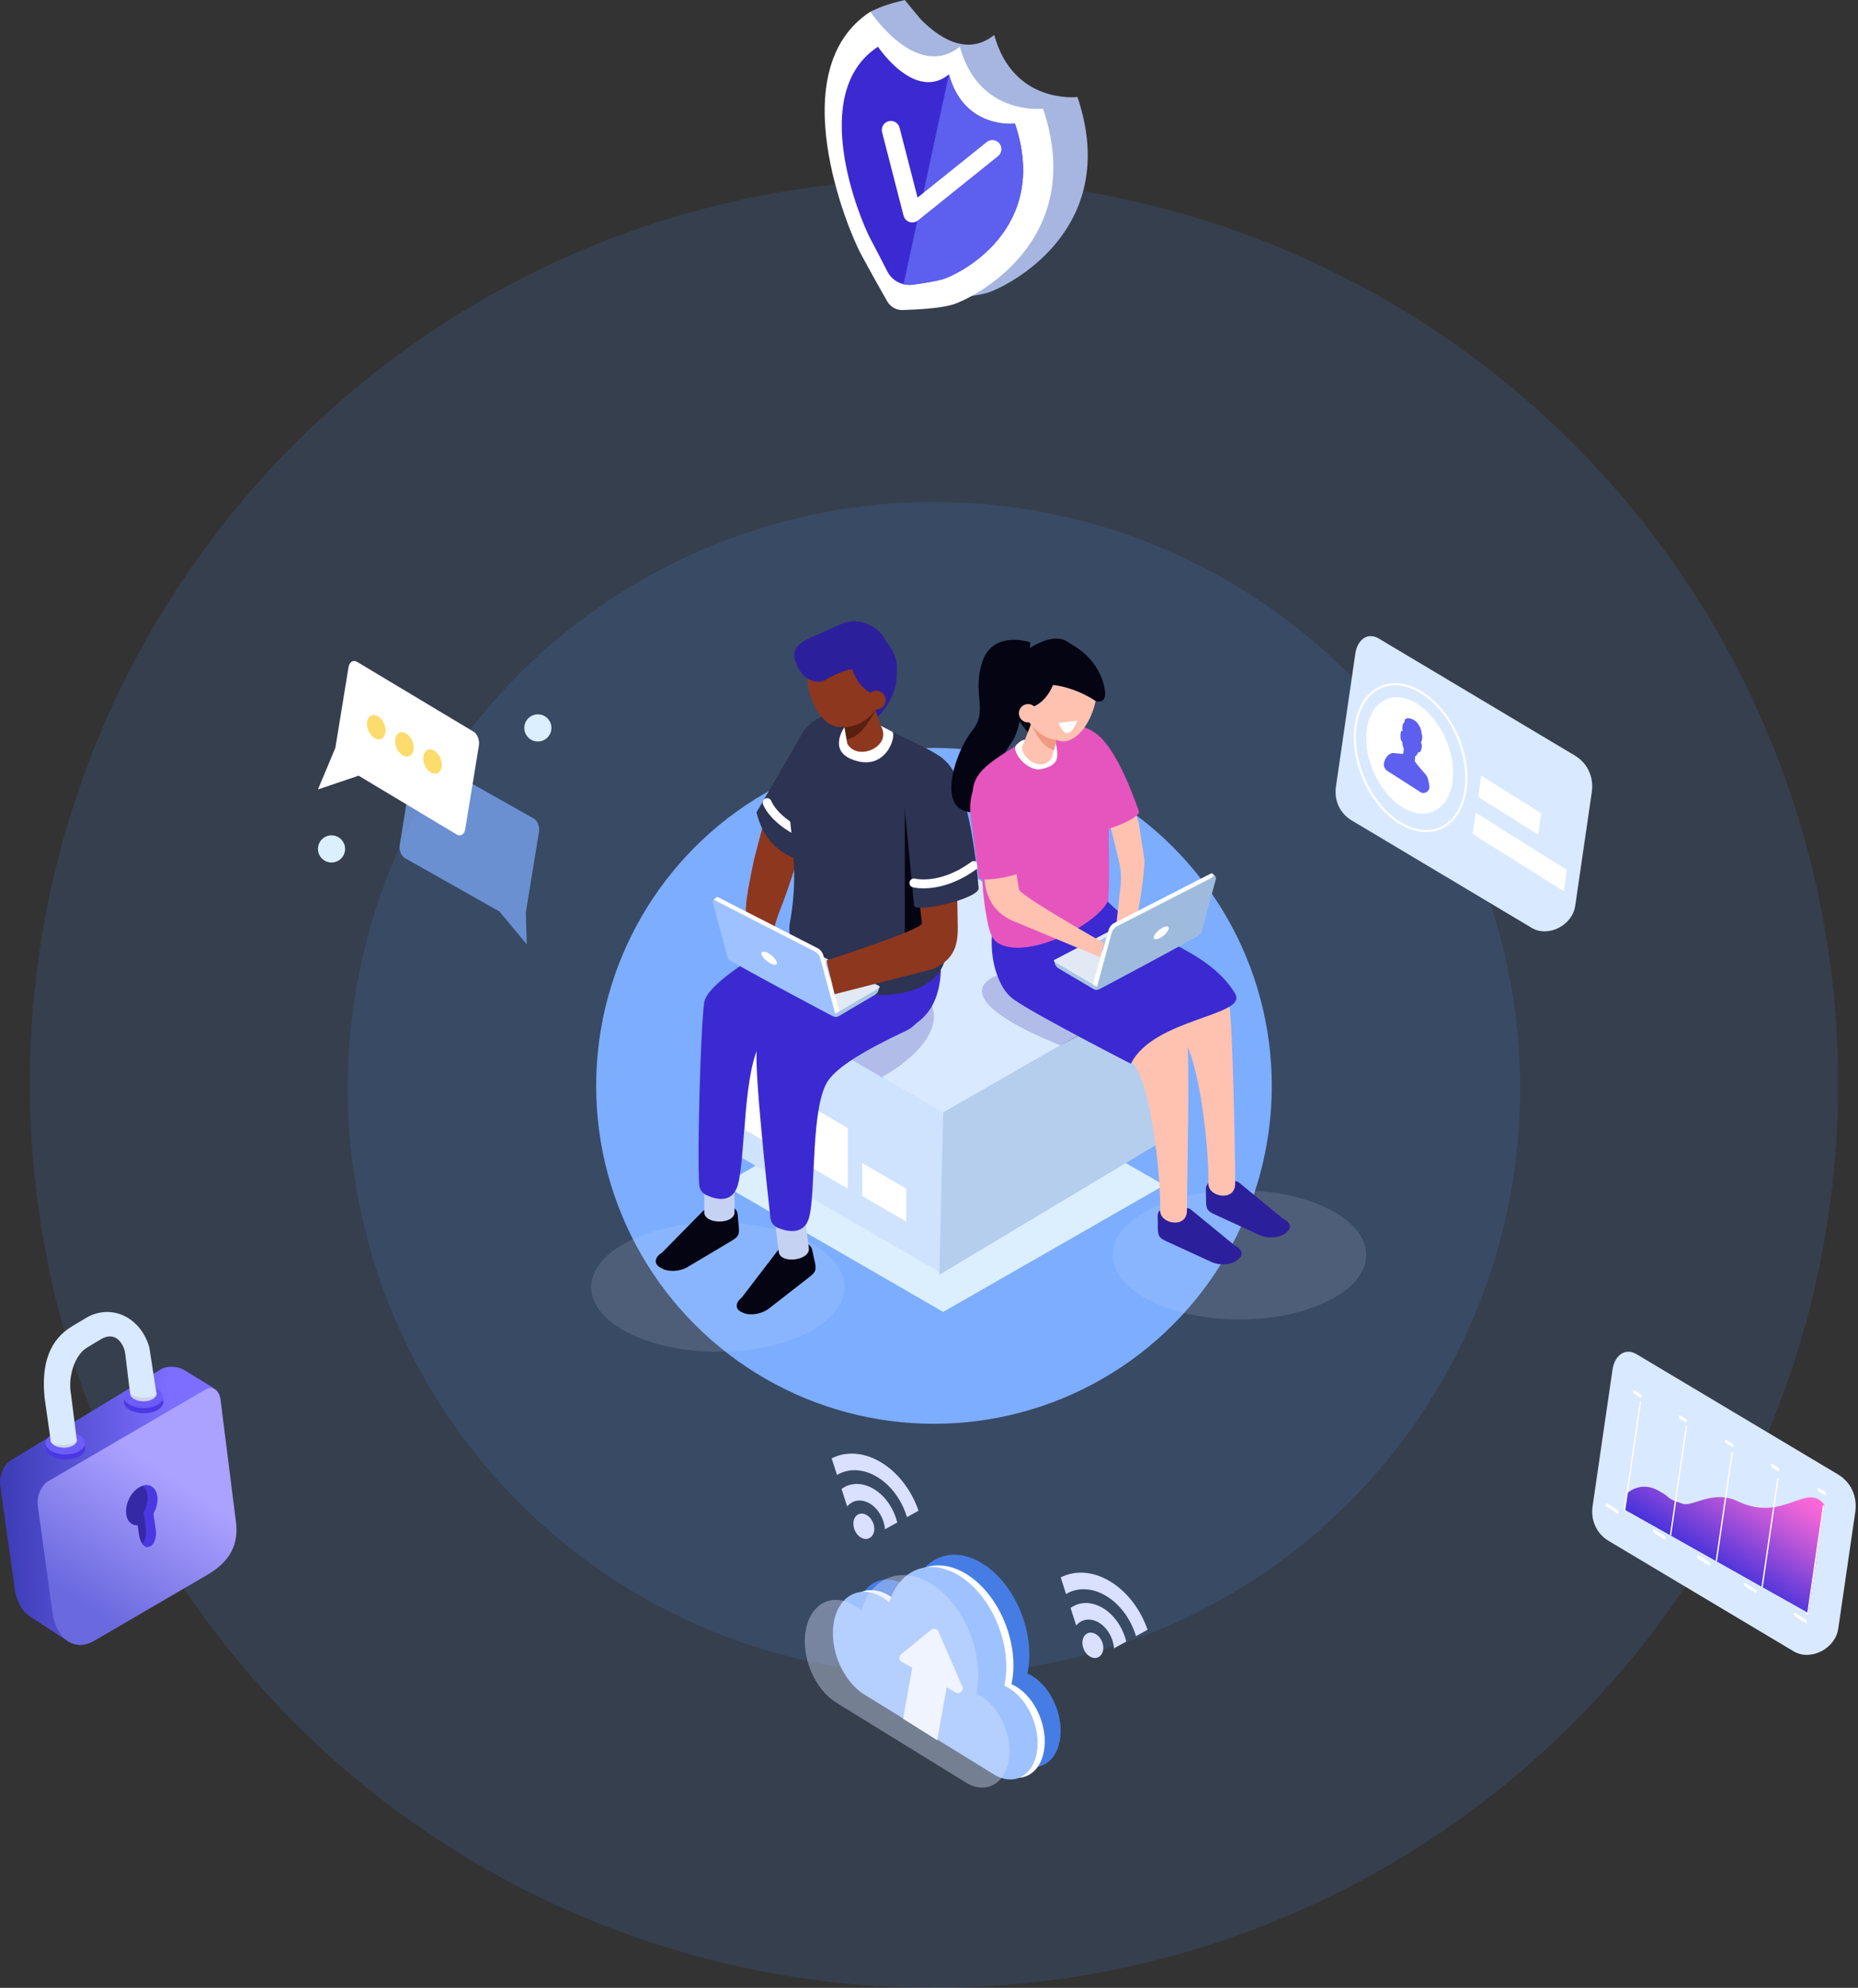 <svg width="748" height="800" viewBox="0 0 748 800" fill="none" xmlns="http://www.w3.org/2000/svg">
<rect x="0" y="0" width="748" height="800" fill="#333333" stroke="none"/>
<circle opacity="0.13" cx="376.001" cy="436" r="364" fill="#5292FF"/>
<path d="M746.905 608.493C747.817 602.249 745.155 596.476 739.919 593.358L658.854 544.992C654.415 542.344 650.051 545.183 649.159 551.297L641.159 606.116C640.315 611.903 642.786 617.255 647.634 620.148L722.095 664.572C728.89 668.629 738.864 663.557 740.049 655.449L746.905 608.493Z" fill="#D9E9FF"/>
<path d="M655.034 601.003C655.034 601.003 660.215 595.754 667.745 599.935C673.505 603.134 670.271 602.869 677.399 605.177C681.6 606.539 689.484 599.356 699.635 604.203C718.017 612.979 727.331 596.108 734.493 605.606L728.127 649.219L654.081 607.56L655.034 601.003Z" fill="url(#paint0_linear)"/>
<path d="M654.041 607.805L660.4 564.239" stroke="white" stroke-width="0.541" stroke-miterlimit="10" stroke-linecap="round" stroke-linejoin="round"/>
<path d="M672.559 617.684L678.917 574.111" stroke="white" stroke-width="0.541" stroke-miterlimit="10" stroke-linecap="round" stroke-linejoin="round"/>
<path d="M690.995 628.107L697.354 584.534" stroke="white" stroke-width="0.541" stroke-miterlimit="10" stroke-linecap="round" stroke-linejoin="round"/>
<path d="M709.432 638.517L715.791 594.951" stroke="white" stroke-width="0.541" stroke-miterlimit="10" stroke-linecap="round" stroke-linejoin="round"/>
<path d="M727.773 649.607L734.132 606.035" stroke="white" stroke-width="0.541" stroke-miterlimit="10" stroke-linecap="round" stroke-linejoin="round"/>
<path d="M734.527 601.739L732.117 600.221C731.851 600.05 731.674 599.615 731.729 599.247C731.783 598.879 732.042 598.716 732.314 598.879L734.724 600.398C734.99 600.568 735.167 601.004 735.112 601.371C735.058 601.746 734.792 601.909 734.527 601.739Z" fill="white"/>
<path d="M727.004 651.793L724.594 650.275C724.587 650.268 724.58 650.268 724.573 650.261L722.783 649.131C722.517 648.961 722.252 649.131 722.197 649.498C722.143 649.866 722.32 650.309 722.585 650.472L724.996 651.99C725.002 651.997 725.009 651.997 725.016 652.004L726.807 653.127C727.072 653.297 727.338 653.127 727.392 652.76C727.446 652.399 727.269 651.956 727.004 651.793Z" fill="white"/>
<path d="M706.879 639.735L704.469 638.217C704.462 638.21 704.455 638.21 704.448 638.204L702.658 637.073C702.392 636.903 702.127 637.073 702.072 637.441C702.018 637.809 702.195 638.251 702.46 638.415L704.871 639.933C704.877 639.94 704.884 639.94 704.891 639.946L706.682 641.07C706.947 641.24 707.213 641.07 707.267 640.702C707.321 640.348 707.144 639.906 706.879 639.735Z" fill="white"/>
<path d="M688.061 628.618L685.651 627.099C685.644 627.093 685.637 627.093 685.63 627.086L683.84 625.956C683.574 625.785 683.308 625.956 683.254 626.323C683.2 626.691 683.377 627.133 683.642 627.297L686.052 628.815C686.059 628.822 686.066 628.822 686.073 628.829L687.863 629.952C688.129 630.122 688.394 629.952 688.449 629.584C688.503 629.23 688.326 628.788 688.061 628.618Z" fill="white"/>
<path d="M670.292 618.215L667.882 616.696C667.875 616.69 667.868 616.69 667.862 616.683L666.071 615.553C665.805 615.382 665.54 615.553 665.485 615.92C665.431 616.288 665.608 616.731 665.874 616.894L668.284 618.412C668.29 618.419 668.297 618.419 668.304 618.426L670.095 619.549C670.36 619.719 670.626 619.549 670.68 619.181C670.735 618.821 670.558 618.385 670.292 618.215Z" fill="white"/>
<path d="M715.696 591.983L713.286 590.464C713.02 590.294 712.843 589.858 712.898 589.491C712.952 589.123 713.211 588.96 713.483 589.123L715.893 590.641C716.159 590.812 716.336 591.247 716.281 591.615C716.227 591.983 715.961 592.146 715.696 591.983Z" fill="white"/>
<path d="M697.292 582.335L694.882 580.817C694.617 580.647 694.44 580.211 694.494 579.844C694.549 579.476 694.807 579.313 695.08 579.476L697.49 580.994C697.755 581.164 697.932 581.6 697.878 581.968C697.823 582.335 697.558 582.499 697.292 582.335Z" fill="white"/>
<path d="M678.638 572.45L676.228 570.932C675.962 570.761 675.785 570.326 675.84 569.958C675.894 569.59 676.153 569.427 676.425 569.59L678.836 571.109C679.101 571.279 679.278 571.715 679.224 572.082C679.169 572.45 678.91 572.613 678.638 572.45Z" fill="white"/>
<path d="M660.304 562.442L657.894 560.924C657.629 560.753 657.451 560.318 657.506 559.95C657.56 559.582 657.819 559.419 658.091 559.582L660.502 561.101C660.767 561.271 660.944 561.706 660.89 562.074C660.835 562.449 660.57 562.612 660.304 562.442Z" fill="white"/>
<path d="M651.283 607.723L648.873 606.205C648.866 606.198 648.86 606.198 648.853 606.191L647.062 605.061C646.797 604.891 646.531 605.061 646.477 605.429C646.422 605.796 646.599 606.239 646.865 606.402L649.275 607.921C649.282 607.927 649.288 607.927 649.295 607.934L651.086 609.058C651.351 609.228 651.617 609.058 651.671 608.69C651.726 608.329 651.549 607.893 651.283 607.723Z" fill="white"/>
<circle opacity="0.13" cx="376.001" cy="438" r="236" fill="#5292FF"/>
<circle cx="376" cy="437" r="136" fill="#7DADFF"/>
<circle cx="375.498" cy="436.5" r="68.5" fill="#D9E1FF"/>
<path d="M355.659 419.066H395.785" stroke="#2D3352" stroke-width="1.801" stroke-linecap="round" stroke-linejoin="round"/>
<path d="M375.719 399V419.084" stroke="#2D3352" stroke-width="1.801" stroke-linecap="round" stroke-linejoin="round"/>
<path d="M355.659 419.084C355.663 413.762 357.781 408.66 361.547 404.9C365.313 401.139 370.418 399.029 375.74 399.033C381.062 399.037 386.164 401.155 389.925 404.921C393.685 408.687 395.795 413.792 395.791 419.114" stroke="#2D3352" stroke-width="1.801" stroke-linecap="round" stroke-linejoin="round"/>
<path d="M375.725 399C375.725 399 364.966 403.293 364.966 419.066" stroke="#2D3352" stroke-width="1.801" stroke-linecap="round" stroke-linejoin="round"/>
<path d="M375.724 399C375.724 399 386.477 403.293 386.477 419.066" stroke="#2D3352" stroke-width="1.801" stroke-linecap="round" stroke-linejoin="round"/>
<path d="M375.716 410.456C364.639 410.456 361.769 404.644 361.769 404.644" stroke="#2D3352" stroke-width="1.801" stroke-linecap="round" stroke-linejoin="round"/>
<path d="M389.677 404.644C389.677 404.644 386.807 410.456 375.724 410.456" stroke="#2D3352" stroke-width="1.801" stroke-linecap="round" stroke-linejoin="round"/>
<path d="M375.724 439.15V419.066" stroke="#2D3352" stroke-width="1.801" stroke-linecap="round" stroke-linejoin="round"/>
<path d="M395.791 419.084C395.791 424.406 393.677 429.51 389.914 433.273C386.151 437.036 381.047 439.15 375.725 439.15C370.403 439.15 365.299 437.036 361.536 433.273C357.773 429.51 355.659 424.406 355.659 419.084" stroke="#2D3352" stroke-width="1.801" stroke-linecap="round" stroke-linejoin="round"/>
<path d="M375.724 439.15C375.724 439.15 386.477 434.857 386.477 419.084" stroke="#2D3352" stroke-width="1.801" stroke-linecap="round" stroke-linejoin="round"/>
<path d="M375.725 439.15C375.725 439.15 364.966 434.857 364.966 419.084" stroke="#2D3352" stroke-width="1.801" stroke-linecap="round" stroke-linejoin="round"/>
<path d="M389.677 433.506C389.677 433.506 386.807 427.694 375.724 427.694" stroke="#2D3352" stroke-width="1.801" stroke-linecap="round" stroke-linejoin="round"/>
<path d="M361.758 433.506C361.758 433.506 364.628 427.694 375.706 427.694" stroke="#2D3352" stroke-width="1.801" stroke-linecap="round" stroke-linejoin="round"/>
<path d="M381.574 472.335L380.151 467.7C379.879 466.82 379.333 466.05 378.591 465.503C377.85 464.957 376.953 464.662 376.032 464.662H375.384C374.463 464.662 373.566 464.957 372.825 465.503C372.084 466.05 371.537 466.82 371.265 467.7L369.836 472.335" stroke="#2D3352" stroke-width="1.801" stroke-linecap="round" stroke-linejoin="round"/>
<path d="M375.724 472.888V469.789" stroke="#2D3352" stroke-width="1.801" stroke-linecap="round" stroke-linejoin="round"/>
<path d="M414.446 456.1L410.393 453.446C409.62 452.945 408.706 452.706 407.786 452.763C406.866 452.82 405.989 453.171 405.284 453.764L405.038 453.968L404.785 454.178C404.08 454.771 403.584 455.574 403.367 456.47C403.151 457.366 403.228 458.307 403.585 459.156L405.47 463.623" stroke="#2D3352" stroke-width="1.801" stroke-linecap="round" stroke-linejoin="round"/>
<path d="M410.304 460.297L408.316 457.925" stroke="#2D3352" stroke-width="1.801" stroke-linecap="round" stroke-linejoin="round"/>
<path d="M345.992 463.653L347.878 459.192C348.235 458.343 348.311 457.402 348.095 456.506C347.879 455.611 347.382 454.808 346.677 454.215L346.431 454.004L346.184 453.794C345.478 453.203 344.601 452.853 343.682 452.796C342.763 452.739 341.849 452.977 341.075 453.476L336.998 456.112" stroke="#2D3352" stroke-width="1.801" stroke-linecap="round" stroke-linejoin="round"/>
<path d="M341.14 460.303L343.127 457.931" stroke="#2D3352" stroke-width="1.801" stroke-linecap="round" stroke-linejoin="round"/>
<path d="M378.708 443.563L375.706 451.086L372.704 443.563C371.071 443.364 369.462 443.004 367.9 442.488L375.706 462.116L383.511 442.488C381.95 443.006 380.341 443.367 378.708 443.563Z" fill="#00BAFE"/>
<path d="M362.275 439.757L355.154 443.599L357.7 435.92C356.574 434.716 355.569 433.404 354.697 432.005L348.051 452.053L366.646 442.038C365.116 441.425 363.652 440.661 362.275 439.757Z" fill="#00BAFE"/>
<path d="M393.744 435.914L396.296 443.599L389.169 439.751C387.791 440.651 386.327 441.411 384.798 442.02L403.411 452.047L396.758 432.005C395.885 433.404 394.875 434.713 393.744 435.914Z" fill="#00BAFE"/>
<path d="M375.72 439.15C386.802 439.15 395.786 430.166 395.786 419.084C395.786 408.002 386.802 399.018 375.72 399.018C364.638 399.018 355.654 408.002 355.654 419.084C355.654 430.166 364.638 439.15 375.72 439.15Z" stroke="#2D3352" stroke-width="1.801" stroke-linecap="round" stroke-linejoin="round"/>
<path d="M4.168 587.81L64.856 551.019C67.802 549.313 72.315 550.007 74.726 551.713L85.994 558.588L77.959 576.76L80.281 593.712C81.768 604.564 76.581 617.499 68.744 622.449L41.247 639.828L27.549 660.639L12.074 650.531C11.767 650.343 11.469 650.134 11.181 649.896L11.122 649.857V649.847C8.493 647.744 6.569 644.083 5.904 639.183L0.092 597.978C-0.434 594.139 1.401 589.566 4.168 587.81Z" fill="url(#paint1_linear)"/>
<path d="M37.874 660.361L83.246 633.916C90.993 629.403 96.449 623.104 94.961 612.252L88.771 563.23C88.245 559.391 85.567 557.556 82.829 559.153L19.265 596.202C16.518 597.799 14.712 602.253 15.238 606.092L21.091 648.825C22.569 659.697 30.127 664.885 37.874 660.361Z" fill="url(#paint2_linear)"/>
<path d="M63.258 602.154C62.712 598.166 59.489 596.559 56.047 598.563C52.614 600.567 50.273 605.417 50.819 609.405C51.365 613.393 54.588 615 58.031 612.996C61.463 610.992 63.804 606.141 63.258 602.154Z" fill="#3629A6"/>
<path d="M57.326 601.301L56.87 601.469C55.173 602.074 54.162 605.11 54.608 608.225L56.007 617.876C56.453 620.991 58.209 623.034 59.905 622.429L60.361 622.261C62.058 621.656 63.069 618.62 62.623 615.505L61.224 605.854C60.778 602.749 59.022 600.696 57.326 601.301Z" fill="#3629A6"/>
<path d="M58.725 615.019L57.803 608.641C59.043 606.489 59.668 603.939 59.36 601.658C59.122 599.952 58.398 598.692 57.386 597.958C60.283 597.025 62.782 598.692 63.258 602.154C63.566 604.425 62.941 606.985 61.701 609.137L62.624 615.515C63.07 618.63 62.058 621.665 60.362 622.271L59.906 622.439C58.973 622.776 58.021 622.29 57.277 621.269C58.467 620.128 59.102 617.598 58.725 615.019Z" fill="#4A39E3"/>
<path d="M20.802 586.094C23.937 587.86 28.946 587.85 32.002 586.074C35.057 584.299 34.997 581.422 31.863 579.656C28.728 577.891 23.719 577.901 20.664 579.676C17.608 581.452 17.668 584.329 20.802 586.094Z" fill="#4A39E3"/>
<path d="M26.223 585.323C21.846 585.29 18.312 583.234 18.331 580.73C18.35 578.226 21.914 576.224 26.291 576.257C30.668 576.29 34.202 578.346 34.183 580.85C34.164 583.353 30.6 585.356 26.223 585.323Z" fill="#6C5DFA"/>
<path d="M52.287 567.436C55.421 569.201 60.431 569.191 63.486 567.416C66.541 565.64 66.482 562.764 63.347 560.998C60.212 559.232 55.203 559.242 52.148 561.018C49.093 562.793 49.152 565.67 52.287 567.436Z" fill="#4A39E3"/>
<path d="M52.227 565.343C55.362 567.108 60.371 567.098 63.426 565.323C66.482 563.547 66.422 560.671 63.288 558.905C60.153 557.139 55.144 557.149 52.088 558.925C49.043 560.71 49.103 563.577 52.227 565.343Z" fill="#6C5DFA"/>
<path d="M21.974 581.749C24.067 582.93 27.429 582.93 29.473 581.74C31.516 580.549 31.476 578.625 29.383 577.444C27.29 576.264 23.928 576.264 21.884 577.454C19.841 578.645 19.881 580.569 21.974 581.749Z" fill="#CDD1EA"/>
<path d="M54.023 563.071C56.116 564.252 59.479 564.252 61.522 563.061C63.566 561.871 63.526 559.947 61.433 558.766C59.34 557.586 55.977 557.586 53.934 558.776C51.891 559.966 51.93 561.891 54.023 563.071Z" fill="#CDD1EA"/>
<path d="M30.872 579.18L28.59 561.137C27.34 554.749 29.681 545.534 35.087 542.3L40.672 538.947C42.616 537.777 44.58 537.529 46.197 538.233C47.447 538.778 48.548 539.909 49.361 541.457C49.957 542.568 50.294 543.798 50.443 545.038L52.318 560.433C53.081 563.111 63.695 563.111 62.931 560.433L60.114 542.22C58.408 536.229 54.53 531.537 49.49 529.335C44.679 527.232 39.254 527.629 34.601 530.416L29.017 533.769C20.159 539.086 16.488 548.539 17.976 562.744L20.456 580.033C21.131 582.444 31.636 581.859 30.872 579.18Z" fill="#D9E9FF"/>
<path d="M138.929 341.645C138.929 344.668 136.48 347.11 133.465 347.11C130.443 347.11 128.001 344.66 128.001 341.645C128.001 338.623 130.45 336.181 133.465 336.181C136.48 336.181 138.929 338.623 138.929 341.645Z" fill="#DBEFFF"/>
<path d="M222.001 292.948C222.001 295.97 219.551 298.412 216.536 298.412C213.521 298.412 211.072 295.963 211.072 292.948C211.072 289.926 213.521 287.484 216.536 287.484C219.551 287.484 222.001 289.926 222.001 292.948Z" fill="#DBEFFF"/>
<path opacity="0.71" d="M169.73 303.934L214.925 329.435C216.4 330.266 217.324 332.686 216.981 334.806L211.688 367.24L212.075 380.073L201.047 366.81L162.977 345.326C161.501 344.496 160.578 342.075 160.921 339.955L166.421 306.268C166.765 304.156 168.255 303.103 169.73 303.934Z" fill="#7DADFF"/>
<path d="M190.641 294.459L143.72 266.344C142.188 265.427 140.655 266.408 140.304 268.528L135.012 300.962L128.001 317.705L144.365 312.169L183.888 335.852C185.421 336.768 186.953 335.787 187.304 333.668L192.804 299.981C193.141 297.868 192.174 295.383 190.641 294.459Z" fill="white"/>
<path d="M155.164 294.867C154.77 297.288 152.8 298.262 150.767 297.044C148.733 295.827 147.408 292.876 147.802 290.449C148.196 288.028 150.165 287.054 152.199 288.272C154.225 289.496 155.557 292.447 155.164 294.867Z" fill="#FCDC6C"/>
<path d="M166.486 301.785C166.092 304.206 164.123 305.18 162.089 303.962C160.055 302.745 158.73 299.794 159.124 297.367C159.518 294.946 161.487 293.972 163.521 295.19C165.555 296.407 166.88 299.357 166.486 301.785Z" fill="#FCDC6C"/>
<path d="M177.808 308.696C177.414 311.116 175.445 312.09 173.411 310.873C171.377 309.656 170.052 306.705 170.446 304.277C170.84 301.857 172.81 300.883 174.843 302.1C176.877 303.325 178.202 306.275 177.808 308.696Z" fill="#FCDC6C"/>
<path d="M442.429 653.036C445.875 655.112 448.183 659.274 448.481 663.359L453.416 660.629C452.092 655.138 448.693 649.987 444.021 647.169C439.343 644.351 434.501 644.537 430.993 647.117L433.27 654.19C435.382 651.563 438.983 650.96 442.429 653.036Z" fill="#D9E1FF"/>
<path d="M427.021 634.816L429.175 641.503C433.708 638.798 439.616 638.845 445.339 642.291C451.062 645.737 455.332 651.825 457.336 658.465L461.998 655.885C461.715 655.06 461.395 654.247 461.055 653.443C458.114 646.417 453.189 640.204 446.926 636.429C439.946 632.22 432.744 631.911 427.021 634.816Z" fill="#D9E1FF"/>
<path d="M436.453 664.044C436.499 664.137 436.54 664.23 436.592 664.322C436.674 664.472 436.762 664.616 436.855 664.76C436.937 664.889 437.025 665.013 437.117 665.136C437.2 665.249 437.287 665.363 437.38 665.471C437.504 665.615 437.638 665.754 437.777 665.888C437.854 665.965 437.931 666.043 438.014 666.115C438.246 666.311 438.482 666.496 438.74 666.651C438.998 666.805 439.255 666.924 439.513 667.016C439.605 667.052 439.693 667.068 439.786 667.099C439.945 667.145 440.105 667.186 440.265 667.212C440.383 667.233 440.497 667.238 440.61 667.243C440.734 667.248 440.852 667.248 440.976 667.243C441.11 667.238 441.244 667.222 441.372 667.202C441.45 667.186 441.522 667.166 441.599 667.145C442.372 666.944 443.041 666.45 443.505 665.703C443.592 665.559 443.675 665.414 443.747 665.255C443.845 665.049 443.932 664.832 443.999 664.59C444.082 664.281 444.138 663.962 444.164 663.632C444.345 661.355 443.134 658.836 441.177 657.657C439.224 656.482 437.179 657.039 436.247 658.862C436.113 659.12 436.005 659.408 435.917 659.717C435.85 659.959 435.814 660.206 435.788 660.454C435.768 660.644 435.757 660.835 435.752 661.026C435.747 661.427 435.794 661.824 435.866 662.226C435.979 662.854 436.17 663.467 436.453 664.044Z" fill="#D9E1FF"/>
<path d="M350.223 605.13C353.669 607.206 355.977 611.368 356.275 615.453L361.21 612.723C359.886 607.232 356.487 602.081 351.814 599.263C347.137 596.445 342.295 596.631 338.787 599.211L341.064 606.284C343.176 603.657 346.777 603.054 350.223 605.13Z" fill="#D9E1FF"/>
<path d="M334.815 586.91L336.969 593.597C341.502 590.892 347.41 590.939 353.133 594.385C358.856 597.831 363.126 603.92 365.13 610.559L369.792 607.979C369.509 607.154 369.189 606.341 368.849 605.537C365.908 598.511 360.983 592.299 354.72 588.523C347.74 584.314 340.538 584.005 334.815 586.91Z" fill="#D9E1FF"/>
<path d="M344.247 616.138C344.293 616.231 344.334 616.324 344.386 616.416C344.468 616.566 344.556 616.71 344.649 616.854C344.731 616.983 344.819 617.107 344.911 617.23C344.994 617.343 345.081 617.457 345.174 617.565C345.298 617.709 345.432 617.848 345.571 617.982C345.648 618.059 345.725 618.137 345.808 618.209C346.039 618.405 346.276 618.59 346.534 618.745C346.792 618.899 347.049 619.018 347.307 619.11C347.399 619.146 347.487 619.162 347.58 619.193C347.739 619.239 347.899 619.28 348.059 619.306C348.177 619.327 348.291 619.332 348.404 619.337C348.528 619.342 348.646 619.342 348.77 619.337C348.904 619.332 349.037 619.316 349.166 619.296C349.244 619.28 349.316 619.26 349.393 619.239C350.166 619.038 350.835 618.544 351.299 617.797C351.386 617.653 351.469 617.508 351.541 617.349C351.639 617.143 351.726 616.926 351.793 616.684C351.876 616.375 351.932 616.056 351.958 615.726C352.138 613.449 350.928 610.93 348.97 609.751C347.018 608.576 344.973 609.132 344.041 610.956C343.907 611.214 343.799 611.502 343.711 611.811C343.644 612.053 343.608 612.3 343.582 612.548C343.562 612.738 343.551 612.929 343.546 613.12C343.541 613.521 343.587 613.918 343.66 614.32C343.773 614.948 343.964 615.561 344.247 616.138Z" fill="#D9E1FF"/>
<path d="M395.372 629.14C408.467 637.15 416.719 656.58 413.808 672.528C413.747 672.853 413.68 673.177 413.613 673.502C414.277 673.785 414.942 674.13 415.611 674.537C423.457 679.338 428.402 690.975 426.655 700.53C424.971 709.766 417.651 713.676 410.079 709.586L357.419 677.133C348.558 671.766 343 658.641 344.968 647.864C346.951 636.985 355.719 632.545 364.651 638.01C365.563 638.567 366.438 639.211 367.273 639.921C371.363 626.642 383.313 621.758 395.372 629.14Z" fill="#467DE4"/>
<path d="M388.969 633.426C402.063 641.436 410.316 660.866 407.405 676.814C407.343 677.139 407.276 677.463 407.209 677.788C407.874 678.071 408.538 678.416 409.208 678.823C417.053 683.624 421.998 695.26 420.252 704.816C418.568 714.052 411.248 717.962 403.676 713.872L351.015 681.419C342.155 676.052 336.597 662.927 338.565 652.15C340.548 641.271 349.315 636.831 358.247 642.296C359.159 642.852 360.035 643.496 360.869 644.207C364.965 630.927 376.91 626.044 388.969 633.426Z" fill="white"/>
<path d="M386.1 634.085C399.194 642.095 407.446 661.525 404.536 677.473C404.474 677.798 404.407 678.122 404.34 678.447C405.005 678.73 405.669 679.075 406.339 679.482C414.184 684.283 419.129 695.92 417.383 705.475C415.699 714.711 408.379 718.621 400.807 714.531L348.146 682.079C339.286 676.711 333.728 663.586 335.696 652.81C337.679 641.93 346.446 637.49 355.378 642.955C356.29 643.512 357.166 644.156 358 644.866C362.09 631.582 374.041 626.703 386.1 634.085Z" fill="#9EC2FF"/>
<path d="M377.296 700.345L363.568 691.696L368.781 662.669L382.509 671.323L377.296 700.345Z" fill="white"/>
<path d="M362.853 668.696L384.822 681.167C386.193 681.945 388.104 680.337 387.491 678.926L377.734 656.477C377.26 655.39 375.736 655.2 374.638 656.091L362.935 665.626C361.812 666.543 361.771 668.083 362.853 668.696Z" fill="white"/>
<path opacity="0.39" d="M374.798 637.335C387.892 645.346 396.145 664.776 393.234 680.724C393.172 681.048 393.105 681.373 393.038 681.697C393.703 681.981 394.367 682.326 395.037 682.733C402.882 687.534 407.828 699.17 406.081 708.726C404.397 717.962 397.077 721.871 389.505 717.781L336.844 685.329C327.984 679.961 322.426 666.836 324.394 656.06C326.377 645.181 335.144 640.74 344.077 646.206C344.988 646.762 345.864 647.406 346.699 648.117C350.794 634.832 362.739 629.954 374.798 637.335Z" fill="#D9E1FF"/>
<path d="M379.717 527.97L291 476.747L379.162 425.84L468.749 476.962L379.717 527.97Z" fill="#DBEFFF"/>
<path d="M379.717 447.65L291 396.427L379.162 345.532L468.749 396.641L379.717 447.65Z" fill="#D9E9FF"/>
<path d="M379.717 447.65L379.843 512.842L291.126 461.619V396.427L379.717 447.65Z" fill="#CFE3FF"/>
<path d="M379.717 447.65L468.749 396.641V458.757L378.166 513.056L379.717 447.65Z" fill="#B6CEED"/>
<path d="M364.816 491.636L347.103 481.324V468.048L364.816 478.361V491.636Z" fill="white"/>
<path d="M341.29 478.361L323.564 468.048V443.666L341.29 453.979V478.361Z" fill="white"/>
<path d="M300.039 454.773L317.765 465.086V424.365L300.039 414.052V454.773Z" fill="white"/>
<path d="M433.769 39.038C433.769 39.038 407.97 42.183 400.261 14.066C389.08 23.064 377.4 14.695 370.476 7.563L364.243 0C358.894 1.305 355.775 2.131 350.395 4.71L352.646 9.513L353.337 10.854C334.79 39.153 356.04 89.237 360.199 97.066C364.971 106.043 373.075 120.166 373.075 120.166C373.075 120.166 389.979 120.083 397.319 117.91C404.654 115.722 451.983 93.053 433.769 39.038Z" fill="#A6B6E0"/>
<path d="M419.92 43.743C419.92 43.743 394.122 46.888 386.413 18.771C369.004 32.78 350.395 4.704 350.395 4.704C314.33 28.247 341.579 92.787 346.351 101.765C349.62 107.909 354.449 116.47 357.168 121.258C358.447 123.503 360.859 124.86 363.442 124.777C368.942 124.606 378.444 124.096 383.471 122.604C390.805 120.431 438.13 97.757 419.92 43.743Z" fill="white"/>
<path d="M408.604 49.767C408.604 49.767 388.144 52.263 382.026 29.962C368.22 41.071 353.462 18.807 353.462 18.807C324.862 37.479 346.471 88.665 350.255 95.787C352.298 99.628 355.079 105.04 357.21 109.214C359.144 112.998 363.256 115.15 367.471 114.573C371.651 114.007 376.693 113.201 379.692 112.312C385.514 110.586 423.05 92.606 408.604 49.767Z" fill="#3B2AD1"/>
<path d="M408.604 49.767C408.604 49.767 388.154 52.257 382.031 29.978L363.77 114.381C364.96 114.667 366.207 114.745 367.471 114.573C371.65 114.006 376.692 113.201 379.692 112.312C385.514 110.586 423.05 92.606 408.604 49.767Z" fill="#5D5FEF"/>
<path d="M358.634 52.309L367.278 85.884L399.517 60.003" stroke="white" stroke-width="7.267" stroke-miterlimit="10" stroke-linecap="round" stroke-linejoin="round"/>
<path d="M640.824 318.814C641.713 312.733 639.12 307.11 634.021 304.073L555.066 256.966C550.743 254.387 546.492 257.152 545.623 263.107L537.839 316.499C537.016 322.136 539.423 327.348 544.145 330.166L616.668 373.433C623.286 377.385 633 372.445 634.154 364.548L640.824 318.814Z" fill="#D9E9FF"/>
<path d="M576.955 326.614C585.094 323.208 587.46 310.336 582.241 297.863C577.022 285.391 566.194 278.04 558.055 281.445C549.917 284.851 547.55 297.722 552.769 310.195C557.988 322.668 568.817 330.019 576.955 326.614Z" fill="white"/>
<path d="M571.935 318.827C573.434 319.788 575.649 318.396 575.443 316.612C575.251 314.882 574.906 313.244 574.508 312.521C574.157 311.871 573.679 311.36 573.262 310.91C572.831 310.445 572.274 309.782 571.736 309.146C571.557 308.934 571.378 308.715 571.199 308.509L570.119 307.163C569.966 306.924 569.807 306.686 569.654 306.447C569.628 306.407 569.568 306.334 569.548 306.281C569.548 306.195 569.568 306.095 569.581 306.016C569.641 305.452 569.694 304.889 569.754 304.325C570.311 304.073 570.709 303.476 570.921 302.687C571.703 303.204 572.041 302.137 572.234 301.381C572.366 300.844 572.632 299.484 572.048 298.954C572.075 298.868 572.101 298.788 572.128 298.715C572.293 298.271 572.446 297.807 572.519 297.289C572.592 296.772 572.585 296.182 572.433 295.605C572.4 295.473 572.347 295.327 572.274 295.214C572.313 295.035 572.287 294.81 572.254 294.597C571.988 292.973 571.193 291.501 570.271 290.579C569.349 289.664 568.321 289.246 567.333 289.087C566.604 288.968 565.609 289.047 565.404 290.32C565.377 290.486 565.391 290.645 565.424 290.804C565.291 290.738 565.172 290.818 565.086 290.924C564.82 291.242 564.681 291.733 564.621 292.263C564.562 292.794 564.582 293.364 564.621 293.934C564.628 294.02 564.628 294.12 564.635 294.219C563.885 293.729 563.819 295.367 563.812 296.043C563.806 296.878 563.872 298.138 564.575 298.636C564.575 299.007 564.602 299.385 564.668 299.769C564.767 300.326 564.933 300.824 565.152 301.281C565.152 301.288 565.145 301.295 565.145 301.301C565.086 301.878 565.026 302.455 564.966 303.039C564.96 303.085 564.96 303.184 564.953 303.237C564.946 303.198 564.807 303.291 564.774 303.304C564.648 303.357 564.522 303.41 564.396 303.463V303.456L564.071 303.397V303.39L563.991 303.37C563.779 303.324 563.56 303.291 563.335 303.271L563.308 303.264C563.023 303.237 562.738 303.224 562.46 303.211C561.949 303.191 561.452 303.058 560.948 303.052C559.701 303.045 557.864 304.1 557.221 306.904C556.923 308.217 557.4 309.497 558.468 310.207L571.935 318.827ZM572.068 301.334C572.048 301.407 572.028 301.474 572.015 301.527C572.035 301.467 572.055 301.401 572.068 301.334Z" fill="#5D5FEF"/>
<path d="M620.507 327.321L596.324 312.163L595.058 320.717L619.241 335.882L620.507 327.321Z" fill="white"/>
<path d="M594.116 327.082L592.856 335.643L629.552 358.646L630.812 350.085L594.116 327.082Z" fill="white"/>
<path d="M579.682 333.352C590.226 328.98 593.493 312.698 586.977 296.985C580.462 281.272 566.633 272.078 556.089 276.45C545.545 280.822 542.279 297.104 548.794 312.817C555.309 328.53 569.138 337.724 579.682 333.352Z" stroke="white" stroke-width="0.879" stroke-miterlimit="10" stroke-linecap="round" stroke-linejoin="round"/>
<path opacity="0.22" d="M437.954 415.175C437.954 415.175 411.403 383.915 397.958 394.37C384.515 404.835 426.954 420.675 426.954 420.675L437.954 415.175Z" fill="#2C1F9C"/>
<path opacity="0.13" d="M289 544C317.167 544 340 532.359 340 518C340 503.641 317.167 492 289 492C260.834 492 238 503.641 238 518C238 532.359 260.834 544 289 544Z" fill="#D9E9FF"/>
<path opacity="0.13" d="M498.997 531C470.83 531 447.997 519.359 447.997 505C447.997 490.641 470.83 479 498.997 479C527.164 479 549.997 490.641 549.997 505C549.997 519.359 527.164 531 498.997 531Z" fill="#D9E9FF"/>
<path opacity="0.22" d="M354.998 433.5C354.998 433.5 381.551 419.554 374.933 403.861C368.304 388.167 340.998 425.388 340.998 425.388L354.998 433.5Z" fill="#2C1F9C"/>
<path d="M325.228 412.61C327.781 412.61 378.84 431.015 378.792 388.725C378.743 346.436 313.604 394.724 313.604 394.724L325.228 412.61Z" fill="#3B2AD1"/>
<path d="M266.439 504.2L283.193 487.181C285.458 485.832 290.565 485.217 294.058 485.627C295.624 485.807 296.828 487.108 296.961 488.674L297.262 492.059C297.852 496.925 297.43 497.636 294.443 499.418L276.737 509.958C273.75 511.728 269.173 511.981 266.547 510.512L265.8 510.09C263.163 508.633 263.464 505.971 266.439 504.2Z" fill="#040413"/>
<path d="M295.708 487.843C295.708 492.854 283.519 492.854 283.519 487.843V471.546H295.708V487.843Z" fill="#C6D2F2"/>
<path d="M298.623 522.195L313.137 503.225C315.209 501.611 320.207 500.358 323.724 500.334C325.302 500.322 326.651 501.454 326.976 502.996L327.687 506.32C328.88 511.078 328.542 511.837 325.808 513.969L309.535 526.628C306.801 528.76 302.272 529.579 299.49 528.447L298.695 528.122C295.925 526.989 295.876 524.327 298.623 522.195Z" fill="#040413"/>
<path d="M325.626 502.333C326.252 507.308 314.147 508.825 313.521 503.851L311.497 487.687L323.602 486.169L325.626 502.333Z" fill="#C6D2F2"/>
<path d="M322.833 374.031C322.833 374.031 285.084 393.351 283.507 403.408C282.121 412.237 280.604 464.512 281.483 476.798C281.616 478.557 282.651 480.134 284.241 480.893C287.975 482.676 294.732 484.627 296.997 477.003C300.177 466.259 299.081 429.534 306.693 419.03C314.305 408.527 352.078 393.7 352.078 393.7L322.833 374.031Z" fill="#3B2AD1"/>
<path d="M348.173 391.556C348.173 391.556 305.932 412.611 304.691 422.186C303.607 430.545 308.823 478.147 310.16 490.12C310.364 491.963 311.581 493.516 313.303 494.203C317.146 495.721 323.77 497.13 325.734 489.975C328.564 479.689 326.228 444.963 333.503 434.737C337.453 429.196 347.595 422.921 364.916 414.755C372.829 411.021 378.503 395.459 368.879 394.218L348.173 391.556Z" fill="#3B2AD1"/>
<path d="M311.535 315.372L303.477 346.255C302.779 349.929 301.538 355.277 300.635 361.564C299.225 371.32 302.032 381.944 308.018 389.279C308.018 389.279 310.885 374.163 313.728 367.045C318.714 354.554 322.821 339.835 322.797 339.341C322.773 338.534 311.535 315.372 311.535 315.372Z" fill="#8D371E"/>
<path d="M323.482 294.402L304.535 326.947C307.125 337.294 312.738 342.557 319.808 345.34L325.831 305.121L323.482 294.402Z" fill="#2D3352"/>
<path d="M308.848 323.02C308.848 323.02 311.895 332.018 328.89 337.824" stroke="white" stroke-width="3.588" stroke-miterlimit="10" stroke-linecap="round" stroke-linejoin="round"/>
<path d="M317.797 372.525C320.724 356.505 320.073 346.737 317.436 324.634C317.436 294.028 326.758 282.634 346.042 289.68L354.016 291.8C377.287 304.339 389.115 303.712 384.947 328.344L380.876 382.342C380.864 410.117 316.315 405.203 317.797 372.525Z" fill="#2D3352"/>
<path d="M343.019 289.897C343.019 289.897 346.066 292.703 347.608 293.028C349.149 293.354 365.687 279.984 359.701 264.988C355.907 255.496 337.972 262.928 337.972 262.928L343.019 289.897Z" fill="#2C1F9C"/>
<path d="M348.487 302.99L347.56 303.146C344.44 303.676 341.441 301.556 340.911 298.425L337.924 280.803C337.394 277.683 339.514 274.684 342.646 274.154L343.573 273.997C346.693 273.467 349.692 275.587 350.222 278.719L355.582 295.233C356.1 298.352 351.607 302.46 348.487 302.99Z" fill="#8D371E"/>
<path d="M339.936 292.667C339.936 292.667 347.512 292.836 352.438 285.573C352.438 285.573 347.668 296.642 340.767 297.593L339.936 292.667Z" fill="#59200F"/>
<path d="M345.609 283.91C343.85 292.33 337.9 295.1 332.299 290.101C326.71 285.103 323.59 274.226 325.349 265.807C327.108 257.387 333.058 254.617 338.659 259.616C344.26 264.614 347.367 275.491 345.609 283.91Z" fill="#8D371E"/>
<path d="M354.1 280.646C352.342 289.066 343.73 292.703 338.141 287.705C332.552 282.706 329.432 271.829 331.191 263.41C332.949 254.991 338.9 252.22 344.501 257.219C350.089 262.217 355.859 272.227 354.1 280.646Z" fill="#8D371E"/>
<path d="M341.718 263C341.718 263 342.573 278.924 355.545 280.333C355.545 280.333 368.144 269.914 355.353 256.605C344.078 244.873 331.299 257.412 331.299 257.412L341.718 263Z" fill="#2C1F9C"/>
<path d="M324.879 269.818C324.879 269.818 328.059 263.591 336.755 262.675L331.299 257.4C331.299 257.4 324.47 257.363 324.879 269.818Z" fill="#21DED5"/>
<path d="M349.752 271.083C346.222 267.698 339.935 269.047 331.491 274.082C323.241 276.009 320.458 266.65 320.458 266.65C318.278 261.784 321.253 258.917 326.119 256.737L338.791 251.052C345.945 247.788 354.256 252.726 356.437 257.592L356.93 258.375C359.098 263.229 354.618 268.902 349.752 271.083Z" fill="#2C1F9C"/>
<path d="M356.485 282.537C356.063 284.585 354.052 285.898 352.004 285.476C349.956 285.055 348.644 283.043 349.065 280.996C349.487 278.948 351.498 277.635 353.546 278.057C355.605 278.49 356.918 280.49 356.485 282.537Z" fill="#8D371E"/>
<path d="M339.935 292.667C339.935 292.667 333.539 301.592 342.561 305.435C356.858 311.517 361.29 295.341 359.062 294.402L354.545 292.065C354.545 292.065 357.665 296.509 353.112 300.34C349.751 303.17 343.717 303.773 341.115 299.352L339.935 292.667Z" fill="white"/>
<path d="M364.266 324.622V377.042L373.938 371.369L364.266 324.622Z" fill="#040413"/>
<path d="M353.836 397.41L349.367 395.832L348.837 395.302L348.5 394.7L314.811 377.186C314.401 376.97 313.739 377.006 313.317 377.247L300.453 384.787L300.429 384.582L298.008 385.558L298.116 386.557H298.128C298.176 386.654 298.261 386.75 298.393 386.81L333.456 405.046C333.504 405.07 333.528 405.119 333.552 405.179C334.287 407.865 335.504 410.262 337.792 408.877L352.041 400.481C353.174 399.855 353.848 398.711 353.836 397.41Z" fill="#A8C4E5"/>
<path d="M334.902 407.829L294.528 386.834C294.058 386.594 294.07 386.16 294.552 385.883L311.704 375.825C312.185 375.548 312.956 375.512 313.426 375.753L353.801 396.747C354.27 396.988 354.258 397.422 353.777 397.699L336.625 407.757C336.143 408.046 335.372 408.07 334.902 407.829Z" fill="#E1EAF4"/>
<path d="M336.034 394.302L326.266 389.219C326.157 389.159 326.157 389.063 326.266 388.99L330.421 386.557C330.542 386.485 330.722 386.485 330.843 386.545L340.611 391.628C340.72 391.689 340.72 391.785 340.611 391.857L336.456 394.29C336.335 394.363 336.143 394.363 336.034 394.302Z" fill="#A8C4E5"/>
<path d="M331.36 384.209C331.095 383.257 330.192 382.113 329.325 381.679L289.275 361.167C288.914 360.986 288.625 360.95 288.42 361.034C288.348 361.07 288.287 361.119 288.239 361.179L287.119 362.431L288.251 362.335L294.262 384.522C294.527 385.473 295.43 386.618 296.297 387.051L334.167 406.456L335.455 407.696L335.636 407.997C336.371 408.142 337.985 406.974 337.985 406.974L331.36 384.209Z" fill="white"/>
<path d="M335.143 408.901C335.143 408.901 293.323 386.81 293.07 385.847L286.999 363.419C286.734 362.468 287.228 362.046 288.095 362.48L328.145 382.992C329.012 383.438 329.915 384.57 330.18 385.521L336.251 407.949C336.492 408.925 336.01 409.346 335.143 408.901Z" fill="#9EC2FF"/>
<path d="M312.691 387.184C313.016 388.376 311.908 388.641 310.222 387.774C308.535 386.907 306.909 385.245 306.584 384.052C306.259 382.86 307.367 382.595 309.053 383.462C310.739 384.329 312.366 386.003 312.691 387.184Z" fill="white"/>
<path d="M365.844 324.622L371.156 371.61C371.361 374.127 332.732 386.509 332.732 386.509L335.985 400.12L375.492 390.002C385.935 385.618 385.658 377.632 385.549 371.08L384.815 330.368L365.844 324.622Z" fill="#8D371E"/>
<path d="M364.675 329.765L368.012 364.563C368.999 367.442 394.992 361.504 393.968 357.204C393.788 356.445 391.114 314.745 379.442 305.218C369.963 297.485 362.363 313.71 364.675 329.765Z" fill="#2D3352"/>
<path d="M367.928 355.349C367.928 355.349 378.696 358.143 392.042 348.339" stroke="white" stroke-width="3.588" stroke-miterlimit="10" stroke-linecap="round" stroke-linejoin="round"/>
<path d="M414.793 258.515C414.793 258.515 399.752 253.308 395.453 266.394C391.154 279.481 398.076 285.696 391.394 294.055C384.712 302.413 377.715 323.644 388.847 326.518C399.992 329.393 405.955 324.614 404.758 315.789C403.56 306.952 402.085 305.805 407.329 298.707C412.574 291.609 414.793 258.515 414.793 258.515Z" fill="#040413"/>
<path d="M497.118 501.279L479.19 486.566C476.871 485.495 471.866 485.419 468.537 486.188C467.05 486.529 466.016 487.903 466.054 489.428L466.117 492.731C466.041 497.497 466.533 498.14 469.596 499.552L487.789 507.91C490.852 509.322 495.302 509.083 497.685 507.406L498.366 506.927C500.736 505.225 500.181 502.691 497.118 501.279Z" fill="#2C1F9C"/>
<path d="M437.297 385.822C437.297 385.822 476.253 406.889 477.791 416.66C479.14 425.232 477.842 475.233 477.842 487.197C477.842 494.635 466.899 492.568 467.075 487.184C467.441 476.304 464.049 438.621 456.649 428.422C449.261 418.223 412.574 403.813 412.574 403.813L437.297 385.822Z" fill="#FFC2B0"/>
<path d="M516.533 490.462L498.605 475.749C496.286 474.678 491.281 474.602 487.952 475.371C486.465 475.712 485.431 477.086 485.469 478.611L485.532 481.914C485.456 486.68 485.948 487.323 489.011 488.735L507.204 497.093C510.267 498.505 514.717 498.266 517.1 496.589L517.781 496.11C520.151 494.396 519.596 491.861 516.533 490.462Z" fill="#2C1F9C"/>
<path d="M456.712 374.993C456.712 374.993 493.399 395.253 494.937 405.023C496.286 413.596 497.257 464.403 497.257 476.367C497.257 483.805 486.314 481.738 486.49 476.355C486.856 465.475 483.464 427.792 476.064 417.592C468.676 407.393 431.989 392.983 431.989 392.983L456.712 374.993Z" fill="#FFC2B0"/>
<path d="M445.328 362.184C459.725 377.817 485.696 380.855 497.219 399.829C502.779 408.982 464.629 409.562 455.262 428.094C455.262 428.094 419.13 409.612 408.83 402.729C406.788 401.354 405.048 399.589 403.8 397.459C400.711 392.202 396.601 381.221 401.48 364.314C408.603 339.617 445.328 362.184 445.328 362.184Z" fill="#3B2AD1"/>
<path d="M446.185 362.234C447.067 346.727 445.743 340.298 446.828 321.16C445.403 298.303 445.012 292 427.186 291.407L422.508 292.97C420.277 293.714 418.121 294.698 416.104 295.908C394.546 308.78 390.108 311.528 391.911 324.778C392.301 331.649 397.344 323.959 397.067 328.573C396.714 334.385 393.159 347.37 397.307 369.71C397.899 372.875 398.756 377.527 401.429 379.304C413.015 387.007 442.377 371.828 446.185 362.234Z" fill="#E655BE"/>
<path d="M425.534 301.871C425.988 305.653 425.383 308.238 419.079 309.536C413.633 310.671 406.523 302.111 409.359 299.564C411.969 297.232 411.54 298.101 416.936 296.727C422.345 295.366 424.765 295.391 425.534 301.871Z" fill="white"/>
<path d="M422.924 295.479C422.924 295.479 419.81 298.051 418.298 298.278C416.785 298.505 401.429 284.599 408.073 270.353C412.284 261.326 429.316 269.546 429.316 269.546L422.924 295.479Z" fill="#040413"/>
<path d="M417.15 307.343L417.919 307.519C420.529 308.112 423.138 306.473 423.744 303.863L427.097 289.176C427.69 286.566 426.051 283.956 423.441 283.351L422.672 283.175C420.062 282.582 417.453 284.221 416.847 286.831L411.552 300.472C410.96 303.081 414.54 306.737 417.15 307.343Z" fill="#FFC2B0"/>
<path d="M425.319 297.748C425.319 297.748 418.94 297.522 415.133 291.193C415.133 291.193 418.612 300.736 424.387 301.858L425.319 297.748Z" fill="#F09A82"/>
<path d="M423.29 263.633C427.21 260.507 431.093 260.961 433.539 264.213C437.372 263.873 440.536 267.1 441.419 273.038C442.667 281.321 439.036 291.722 433.325 296.273C429.328 299.45 425.382 298.921 422.937 295.504C418.247 295.757 413.569 291.987 412.649 285.885C411.414 277.602 417.566 268.185 423.29 263.633Z" fill="#FFC2B0"/>
<path d="M425.66 269.395C425.66 269.395 423.945 284.826 411.263 285.494C411.263 285.494 399.588 274.665 412.75 262.423C424.362 251.631 436.099 264.529 436.099 264.529L425.66 269.395Z" fill="#040413"/>
<path d="M417.415 276.821C421.033 273.719 433.136 276.745 441.066 282.103C445.352 283.364 445.541 279.304 444.066 274.513C442.226 268.55 438.128 263.533 432.833 260.217L429.177 257.922C422.395 254.355 411.527 261.969 409.132 266.584L413.872 268.033C411.477 272.648 412.801 274.425 417.415 276.821Z" fill="#040413"/>
<path d="M410.229 287.587C410.532 289.604 412.41 290.991 414.427 290.688C416.444 290.386 417.831 288.507 417.529 286.49C417.226 284.473 415.347 283.086 413.33 283.389C411.313 283.691 409.926 285.57 410.229 287.587Z" fill="#FFC2B0"/>
<path d="M433.653 290.045L426.127 290.878C426.127 290.878 427.905 295.643 430.06 294.987C432.229 294.319 433.653 290.045 433.653 290.045Z" fill="white"/>
<path d="M454.998 319.5L458.498 331.5L460.62 345.278C461.288 348.845 458.552 365.676 456.712 374.993C454.858 384.385 453.925 376.758 448.113 383.881L451.114 356.523C451.48 353.182 451.265 349.816 450.458 346.551C448.656 339.176 445.466 326.052 445.479 325.711C445.504 324.93 454.998 319.5 454.998 319.5Z" fill="#FFC2B0"/>
<path d="M424.564 386.869L428.913 385.343L429.417 384.826L429.745 384.246L462.461 367.227C462.852 367.025 463.507 367.05 463.911 367.29L476.404 374.615L476.43 374.413L478.787 375.358L478.686 376.329H478.674C478.636 376.417 478.548 376.506 478.409 376.581L444.357 394.282C444.307 394.307 444.281 394.345 444.269 394.408C443.563 397.018 442.365 399.35 440.146 397.988L426.316 389.831C425.207 389.239 424.551 388.117 424.564 386.869Z" fill="#A8C4E5"/>
<path d="M442.957 396.98L482.166 376.594C482.62 376.354 482.607 375.938 482.14 375.674L465.474 365.903C465.007 365.626 464.263 365.6 463.81 365.84L424.601 386.226C424.147 386.465 424.16 386.881 424.626 387.146L441.293 396.917C441.747 397.194 442.503 397.219 442.957 396.98Z" fill="#E1EAF4"/>
<path d="M441.861 383.856L451.354 378.926C451.467 378.863 451.467 378.762 451.354 378.699L447.32 376.329C447.206 376.266 447.03 376.253 446.916 376.317L437.423 381.246C437.31 381.309 437.31 381.41 437.423 381.473L441.457 383.843C441.571 383.906 441.747 383.906 441.861 383.856Z" fill="#A8C4E5"/>
<path d="M446.399 374.035C446.651 373.102 447.534 372.005 448.366 371.576L487.259 351.657C487.6 351.48 487.89 351.443 488.079 351.531C488.154 351.569 488.205 351.606 488.255 351.67L489.339 352.892L488.243 352.804L482.405 374.35C482.153 375.283 481.271 376.38 480.439 376.808L443.664 395.643L442.415 396.841L442.239 397.131C441.52 397.27 439.957 396.135 439.957 396.135L446.399 374.035Z" fill="white"/>
<path d="M442.718 398.026C442.718 398.026 483.326 376.569 483.578 375.636L489.478 353.85C489.73 352.918 489.251 352.514 488.419 352.943L449.526 372.862C448.694 373.291 447.811 374.388 447.559 375.321L441.659 397.106C441.407 398.051 441.886 398.455 442.718 398.026Z" fill="#9EBBDE"/>
<path d="M464.529 376.934C464.213 378.094 465.285 378.346 466.924 377.514C468.563 376.682 470.139 375.056 470.454 373.909C470.769 372.749 469.698 372.497 468.059 373.329C466.42 374.161 464.844 375.774 464.529 376.934Z" fill="white"/>
<path d="M404.152 321.047L410.216 357.885C410.166 360.179 444.382 379.519 444.382 379.519L442.906 385.23L407.518 370.492C396.449 365.449 396.348 355.489 396.046 349.476L393.474 318.676L404.152 321.047Z" fill="#FFC2B0"/>
<path d="M391.003 329.998L394.054 353.271C394.81 355.225 413.091 352.375 412.271 349.476C412.133 348.959 409.41 321.122 400.963 314.302C394.104 308.755 389.049 319.231 391.003 329.998Z" fill="#E655BE"/>
<path d="M436.099 323.593L441.483 334.019C442.63 335.772 459.889 329.103 458.477 326.43C458.225 325.963 449.64 299.337 439.945 294.471C432.053 290.512 431.901 313.495 436.099 323.593Z" fill="#E655BE"/>
<defs>
<linearGradient id="paint0_linear" x1="688.457" y1="629.208" x2="712.485" y2="591.046" gradientUnits="userSpaceOnUse">
<stop stop-color="#4432DB"/>
<stop offset="0.172" stop-color="#693DDA"/>
<stop offset="0.566" stop-color="#B955D8"/>
<stop offset="0.846" stop-color="#EC63D7"/>
<stop offset="0.984" stop-color="#FF69D7"/>
</linearGradient>
<linearGradient id="paint1_linear" x1="87.238" y1="605.336" x2="0.287" y2="607.642" gradientUnits="userSpaceOnUse">
<stop offset="0.198" stop-color="#7C6EFF"/>
<stop offset="1" stop-color="#3C3CB5"/>
</linearGradient>
<linearGradient id="paint2_linear" x1="76.167" y1="580.381" x2="32.197" y2="645.065" gradientUnits="userSpaceOnUse">
<stop offset="0.198" stop-color="#ABA1FF"/>
<stop offset="1" stop-color="#6A69DE"/>
</linearGradient>
</defs>
</svg>
